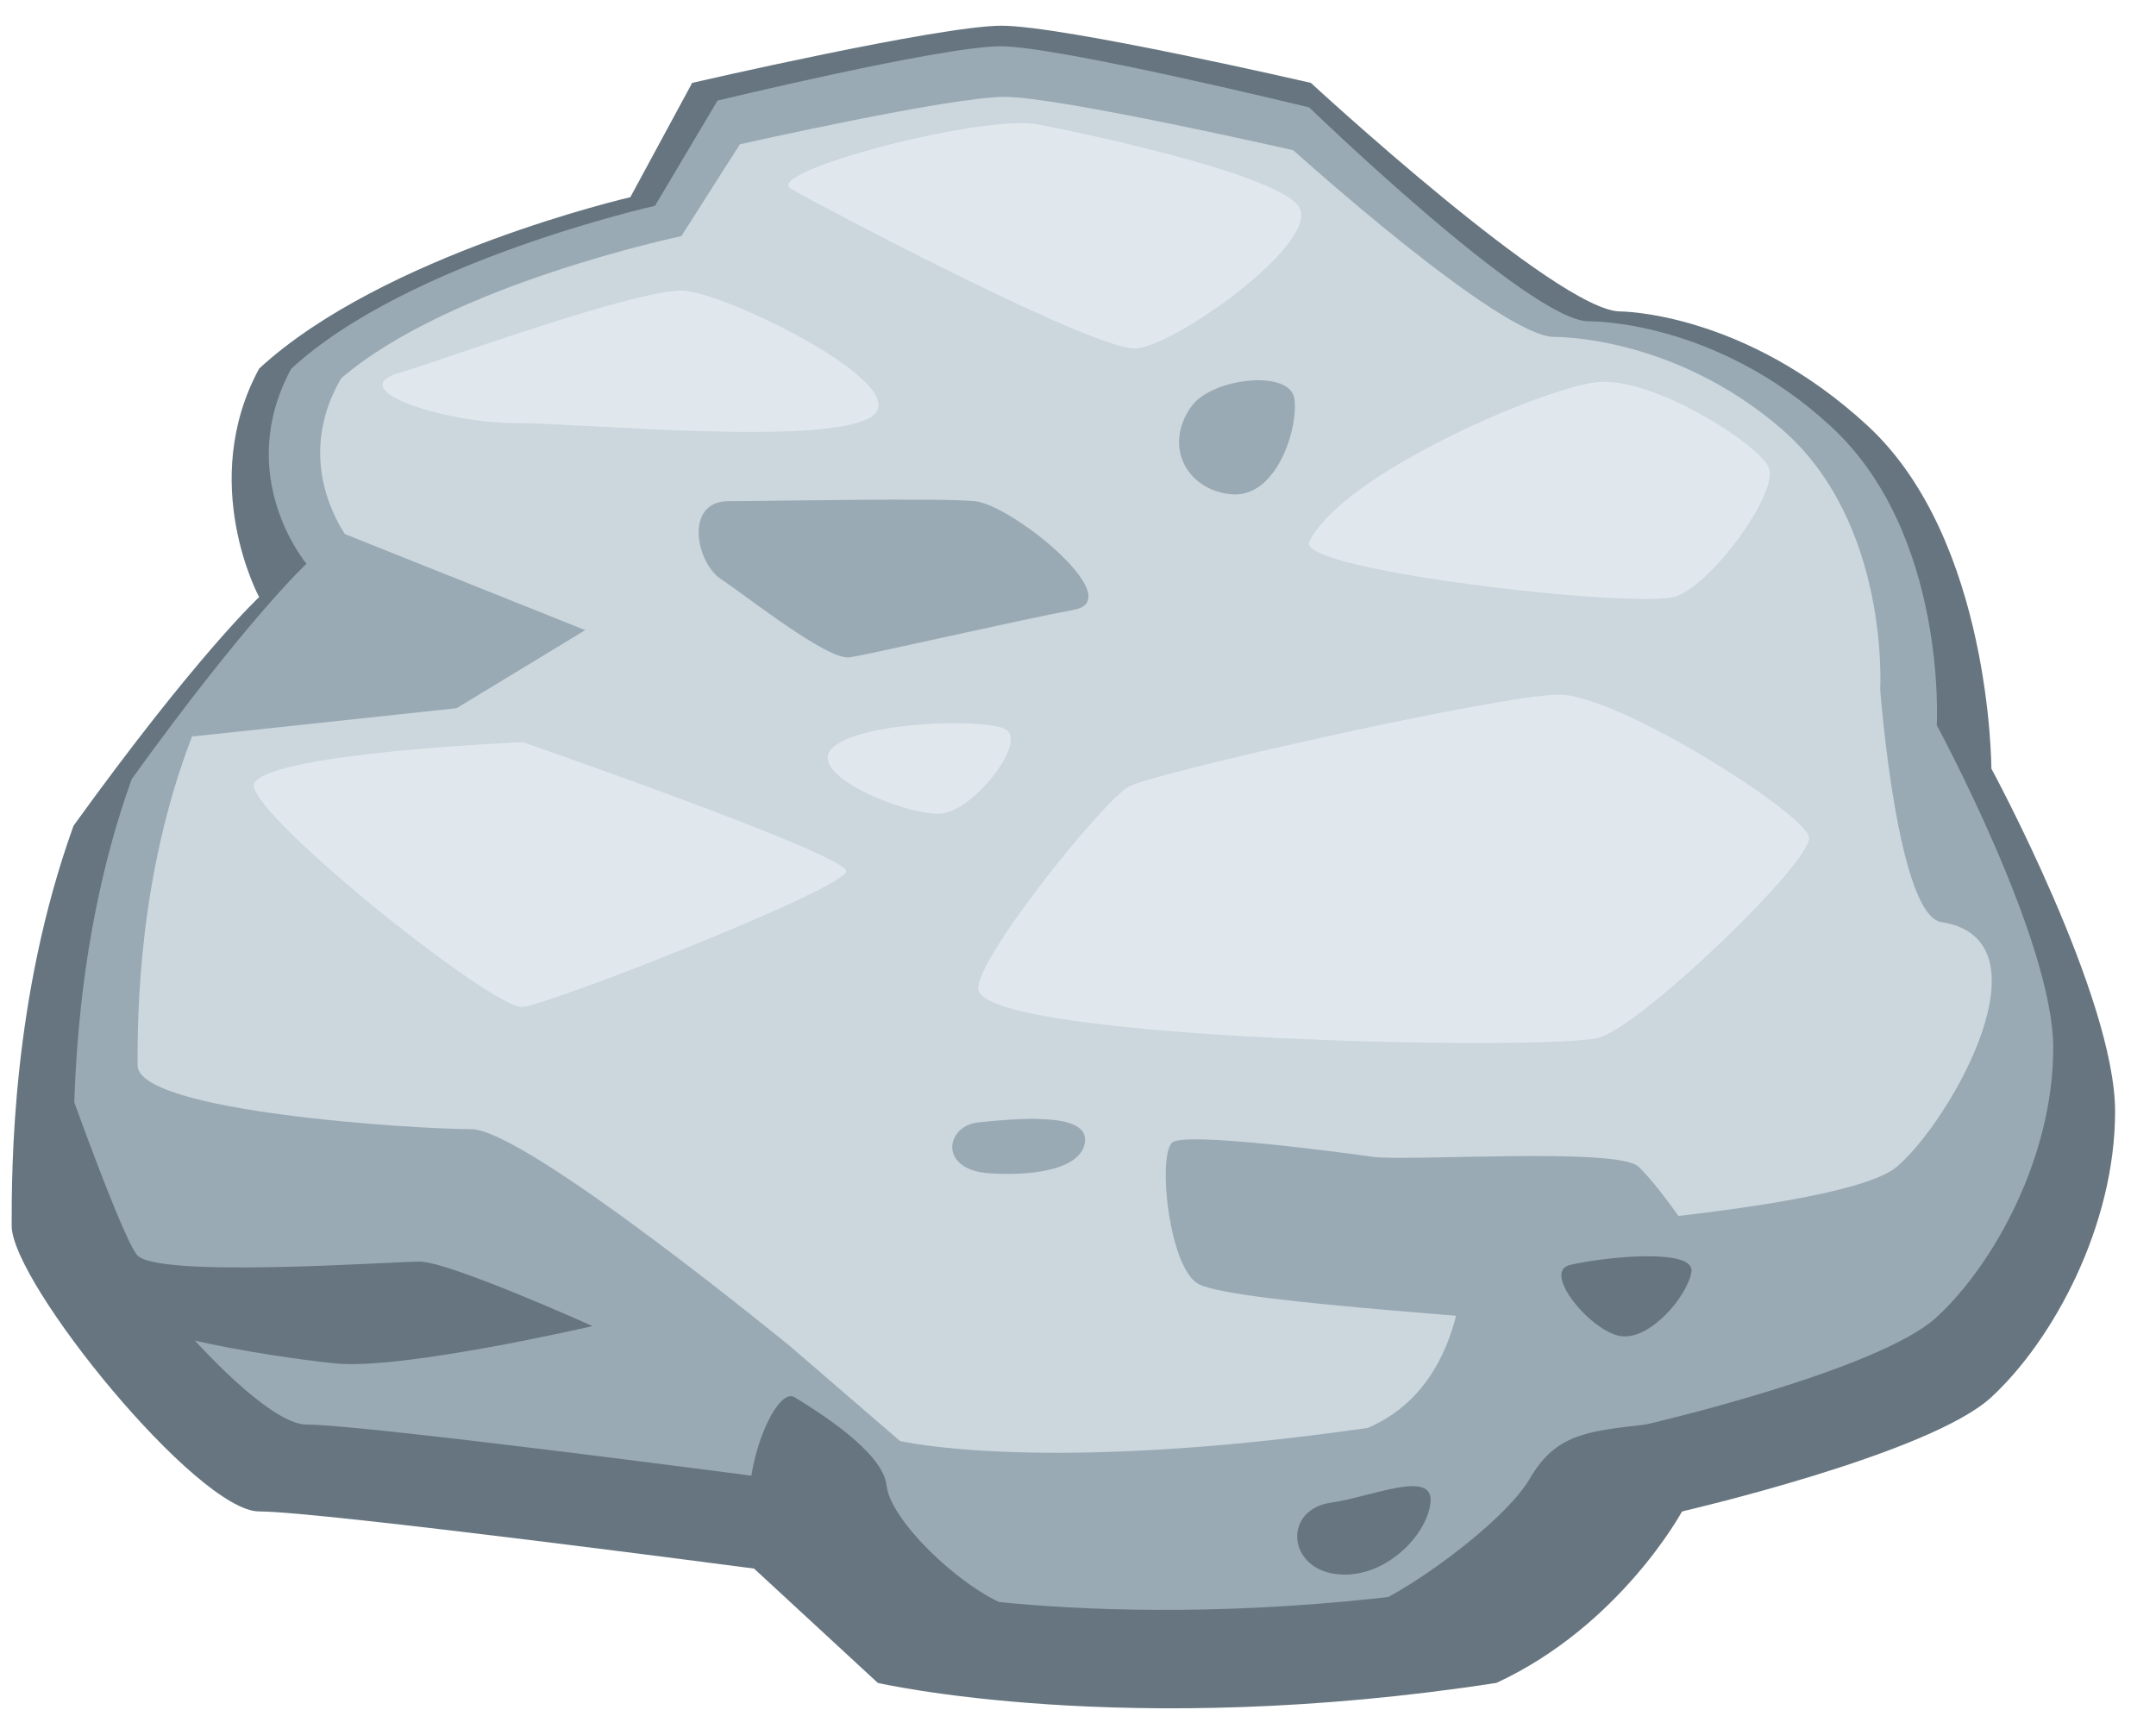 <svg width="100%" height="100%" viewBox="0 0 41 33" fill="none" xmlns="http://www.w3.org/2000/svg">
<path d="M13.163 1.576C13.163 1.576 17.869 0.489 19.046 0.489C20.222 0.489 24.928 1.576 24.928 1.576C24.928 1.576 29.634 5.923 30.811 5.923C30.811 5.923 33.163 5.923 35.516 8.097C37.869 10.27 37.869 14.617 37.869 14.617C37.869 14.617 40.222 18.964 40.222 21.137C40.222 23.311 39.046 25.484 37.869 26.572C36.693 27.659 31.987 28.745 31.987 28.745C31.987 28.745 30.811 30.918 28.457 32.006C21.399 33.093 16.693 32.006 16.693 32.006L14.34 29.832C14.34 29.832 6.105 28.745 4.928 28.745C3.752 28.745 0.222 24.398 0.222 23.311C0.222 22.224 0.222 18.964 1.399 15.703C3.752 12.443 4.928 11.356 4.928 11.356C4.928 11.356 3.752 9.184 4.928 7.01C7.281 4.837 11.987 3.75 11.987 3.75L13.163 1.576Z" fill="#66757F"/>
<path d="M13.645 1.913C13.645 1.913 17.919 0.88 19.026 0.88C20.133 0.88 24.896 2.042 24.896 2.042C24.896 2.042 29.101 6.11 30.208 6.11C30.208 6.11 32.606 6.065 34.821 8.112C37.036 10.159 36.831 13.793 36.831 13.793C36.831 13.793 39.046 17.885 39.046 19.931C39.046 21.977 37.939 24.024 36.832 25.047C35.725 26.071 31.295 27.093 31.295 27.093C31.295 27.093 30.188 29.139 27.973 30.163C21.329 31.186 16.9 30.163 16.9 30.163L14.686 28.117C14.686 28.117 6.935 27.093 5.828 27.093C4.721 27.093 1.399 23 1.399 21.977C1.399 20.953 1.399 17.884 2.506 14.814C4.721 11.745 5.828 10.722 5.828 10.722C5.828 10.722 4.43 9.06 5.538 7.013C7.752 4.967 12.456 3.914 12.456 3.914L13.645 1.913Z" fill="#99AAB5"/>
<path d="M14.07 2.744C14.07 2.744 18.068 1.842 19.103 1.842C20.139 1.842 24.594 2.857 24.594 2.857C24.594 2.857 28.526 6.408 29.561 6.408C29.561 6.408 31.803 6.368 33.875 8.154C35.946 9.94 35.755 13.113 35.755 13.113C35.755 13.113 36.079 17.406 36.917 17.536C39.047 17.863 37.114 21.291 36.079 22.184C35.043 23.077 27.832 23.476 27.832 23.476C27.832 23.476 28.086 26.262 26.014 27.156C19.801 28.049 17.114 27.405 17.114 27.405L15.043 25.619C15.043 25.619 9.996 21.475 8.961 21.475C7.926 21.475 2.616 21.152 2.616 20.259C2.616 19.366 2.616 16.686 3.652 14.007C5.722 11.328 6.759 10.434 6.759 10.434C6.759 10.434 5.452 8.982 6.487 7.196C8.558 5.41 12.957 4.491 12.957 4.491L14.07 2.744Z" fill="#CCD6DD"/>
<path d="M6.446 10.112L11.129 11.984L8.682 13.469L3.654 14.007L6.446 10.112Z" fill="#99AAB5"/>
<path d="M0.925 19.603C0.925 19.603 2.253 23.412 2.602 23.864C2.952 24.316 7.425 23.994 7.983 23.994C8.542 23.994 11.268 25.22 11.268 25.22C11.268 25.22 7.634 26.06 6.376 25.93C5.119 25.801 1.849 25.296 1.554 24.574C1.259 23.852 0.925 19.603 0.925 19.603Z" fill="#66757F"/>
<path d="M7.634 7.078C8.21 6.921 12.176 5.464 13.015 5.529C13.854 5.593 17.419 7.336 16.58 7.918C15.741 8.499 11.128 8.047 9.801 8.047C8.474 8.047 6.446 7.401 7.634 7.078ZM4.839 14.89C5.195 14.312 9.941 14.115 9.941 14.115C9.941 14.115 16.092 16.246 16.092 16.569C16.092 16.892 10.501 19.087 9.941 19.151C9.381 19.215 4.559 15.342 4.839 14.89ZM18.607 18.828C18.496 18.318 20.983 15.213 21.473 14.955C21.962 14.697 28.532 13.211 29.649 13.211C30.767 13.211 34.332 15.47 34.402 15.923C34.472 16.375 31.258 19.474 30.419 19.732C29.58 19.99 18.816 19.796 18.607 18.828ZM24.898 10.305C24.633 10.848 31.188 11.597 31.887 11.338C32.586 11.08 33.843 9.336 33.634 8.884C33.425 8.432 31.398 7.141 30.349 7.27C29.3 7.401 25.526 9.015 24.898 10.305ZM19.726 2.365C20.312 2.473 24.199 3.269 24.688 3.914C25.177 4.56 22.382 6.561 21.613 6.626C20.845 6.691 15.602 3.914 15.043 3.592C14.485 3.269 18.676 2.171 19.726 2.365Z" fill="#E1E8ED"/>
<path d="M14.414 29.093C13.925 28.448 14.694 26.317 15.113 26.575C15.532 26.832 16.791 27.607 16.86 28.253C16.929 28.899 18.188 30.125 19.096 30.513C20.005 30.9 24.967 30.9 25.806 30.642C26.645 30.384 28.601 28.963 29.09 28.124C29.58 27.285 30.145 27.223 31.295 27.092C32.446 26.962 33.556 27.946 31.987 28.745C30.419 29.544 28.741 30.965 26.785 31.288C24.828 31.61 18.468 31.869 17.349 31.482C16.23 31.094 14.414 29.093 14.414 29.093Z" fill="#66757F"/>
<path d="M22.811 24.43C22.221 24.158 22.001 21.907 22.305 21.72C22.608 21.533 25.441 21.907 26.099 22C26.756 22.093 30.753 21.813 31.157 22.187C31.562 22.561 32.538 23.933 32.877 24.757C33.218 25.582 31.006 25.458 30.146 25.271C29.286 25.084 23.62 24.805 22.811 24.43ZM13.854 9.531C14.622 9.531 17.837 9.466 18.536 9.531C19.235 9.595 21.472 11.403 20.423 11.597C19.375 11.791 16.58 12.436 16.16 12.501C15.74 12.566 14.203 11.339 13.714 11.016C13.226 10.693 13.016 9.531 13.854 9.531ZM22.661 7.723C23.049 7.186 24.548 7.013 24.617 7.594C24.687 8.175 24.268 9.466 23.429 9.401C22.59 9.338 22.101 8.498 22.661 7.723ZM18.607 21.346C19.305 21.274 20.634 21.151 20.634 21.668C20.634 22.185 19.795 22.378 18.816 22.314C17.839 22.25 17.977 21.41 18.607 21.346Z" fill="#99AAB5"/>
<path d="M15.881 14.18C16.492 13.729 18.607 13.663 19.096 13.857C19.586 14.052 18.538 15.407 17.908 15.472C17.279 15.535 15.182 14.696 15.881 14.18Z" fill="#E1E8ED"/>
<path d="M29.859 24.057C30.556 23.896 32.235 23.735 32.165 24.187C32.095 24.639 31.396 25.478 30.836 25.413C30.276 25.349 29.3 24.187 29.859 24.057ZM25.316 28.577C26.088 28.467 27.273 27.932 27.203 28.577C27.134 29.222 26.295 30.062 25.386 29.933C24.477 29.804 24.408 28.706 25.316 28.577Z" fill="#66757F"/>
</svg>

